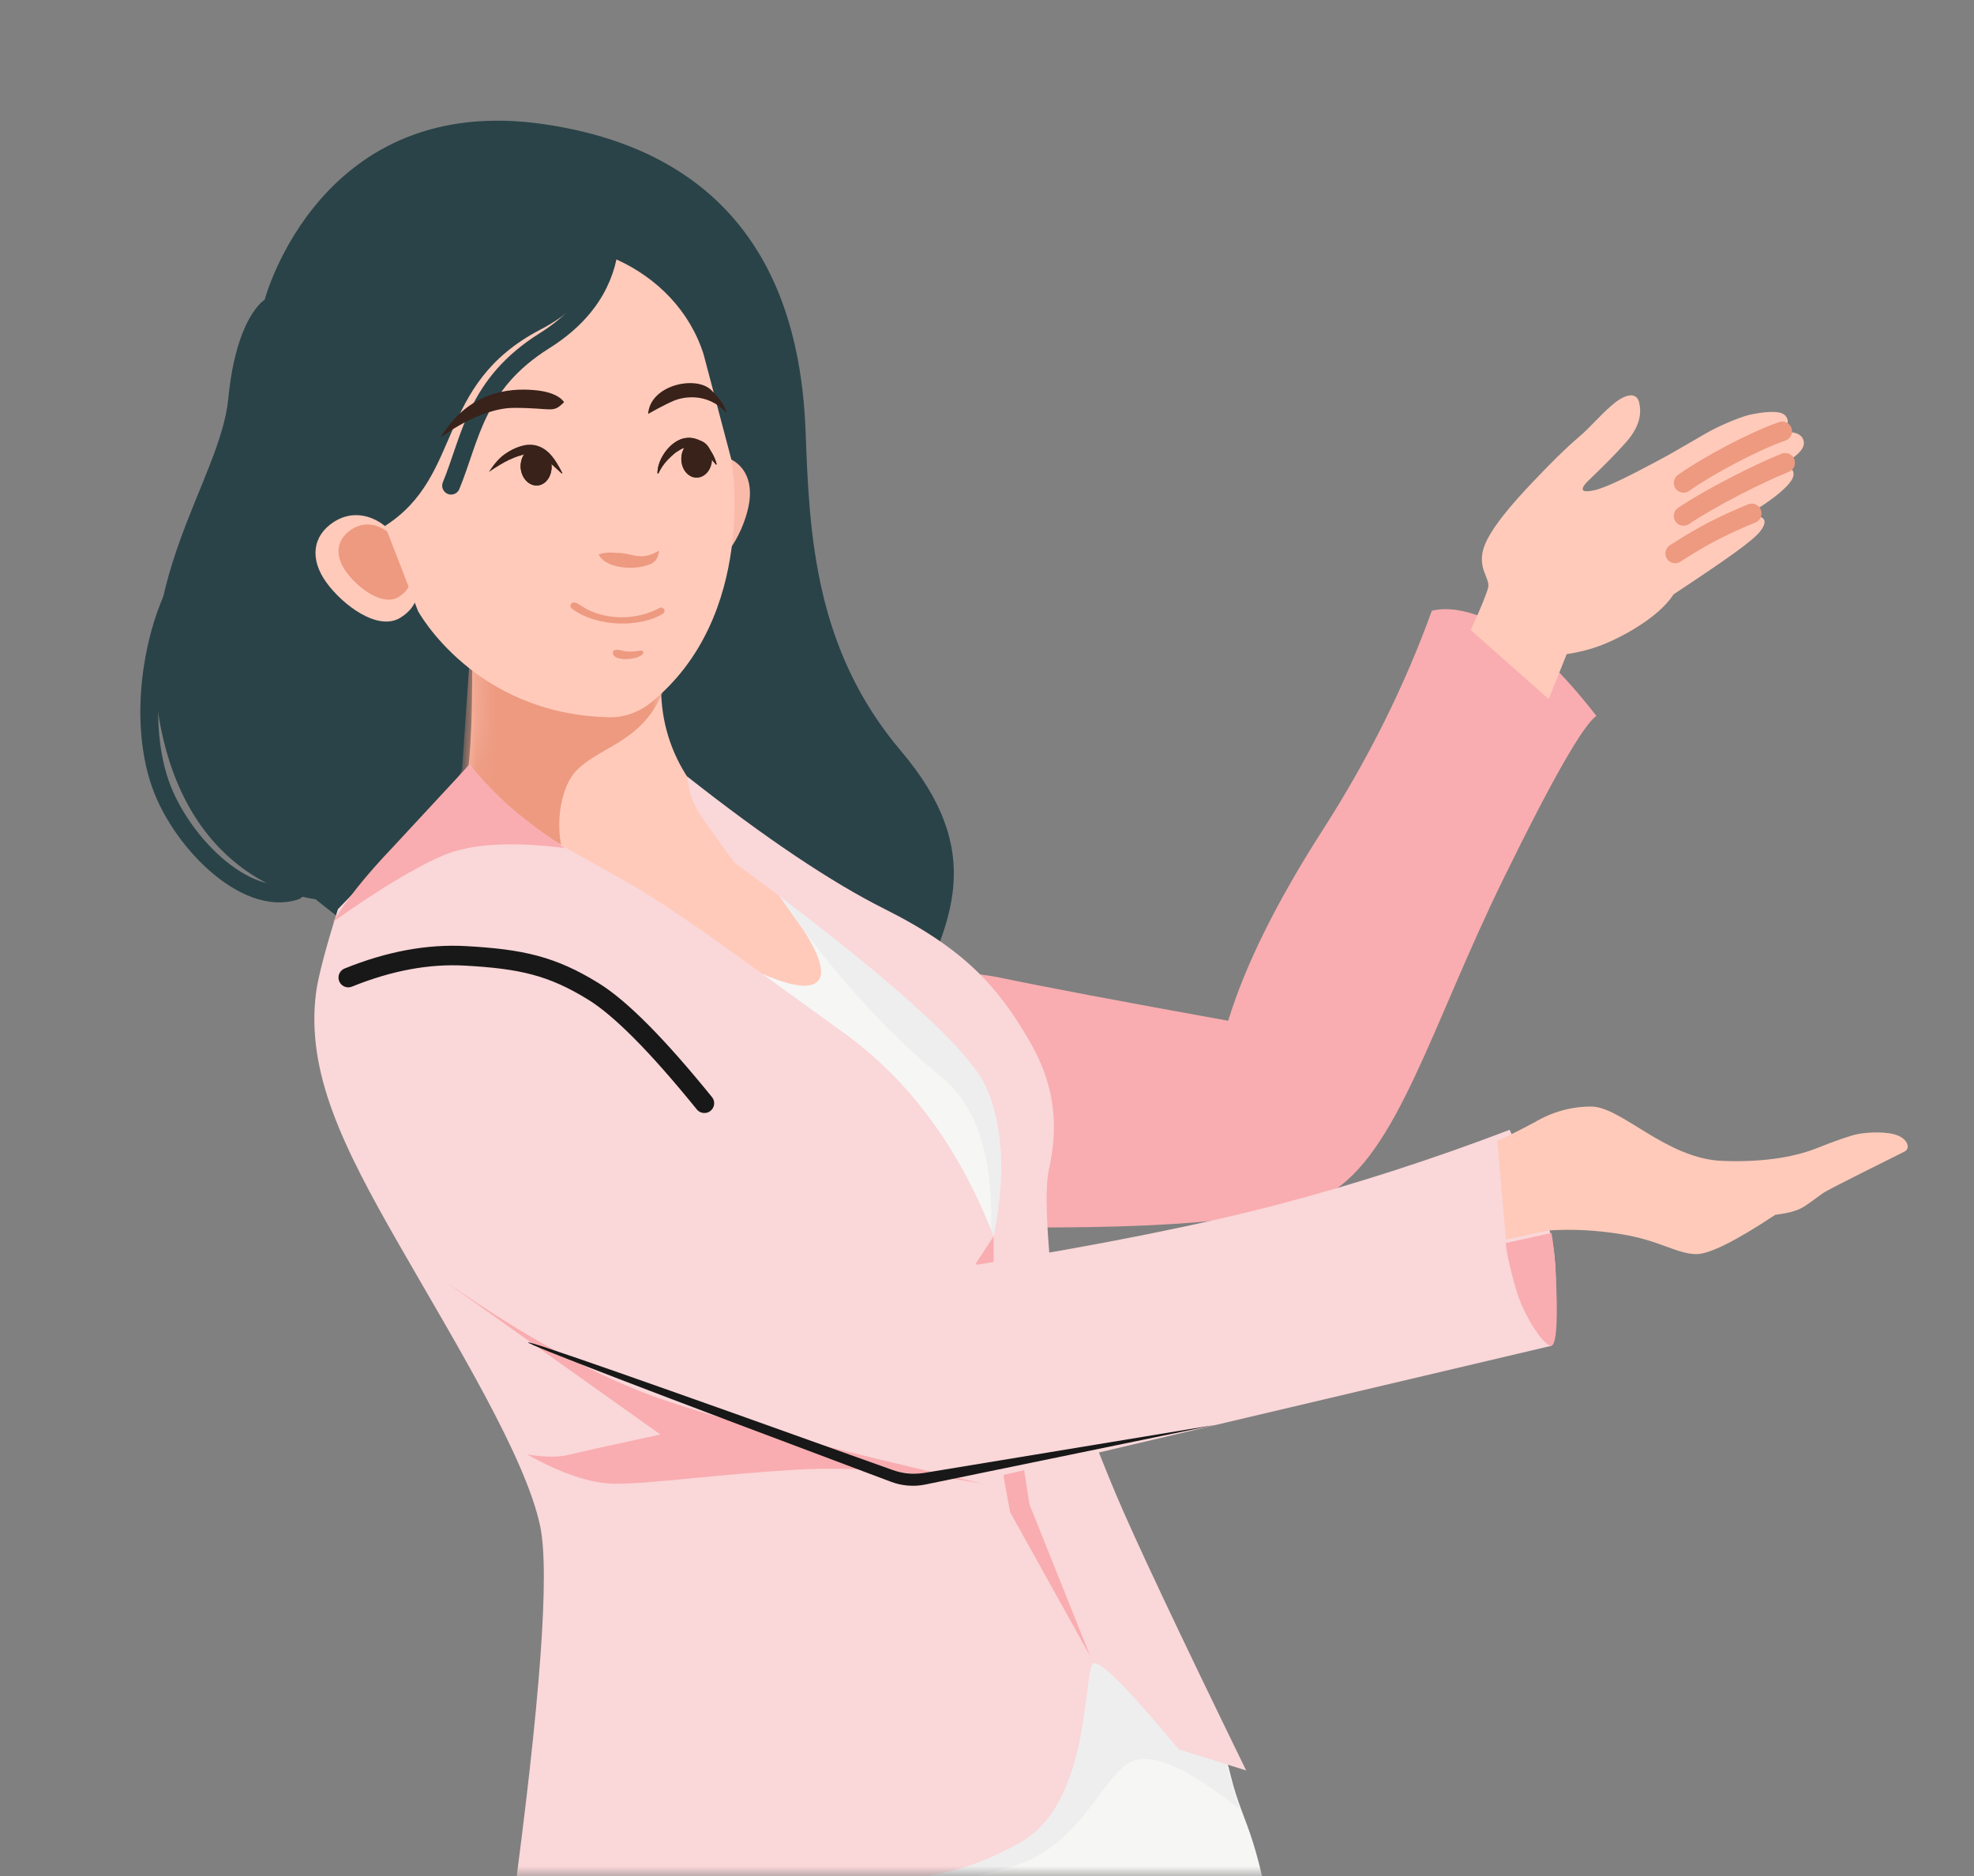 <svg width="101" height="96" viewBox="0 0 101 96" fill="none" xmlns="http://www.w3.org/2000/svg" xmlns:xlink="http://www.w3.org/1999/xlink">
	<rect x="0" y="0" width="101" height="96" fill="#808080" stroke="none"/>
	<desc>
			Created with Pixso.
	</desc>
	<defs/>
	<mask id="mask95_238" mask-type="alpha" maskUnits="userSpaceOnUse" x="0" y="0" width="101" height="96">
		<path d="M0 0L101 0L101 96L0 96L0 0Z" fill="#FFFFFF" fill-opacity="1" fill-rule="nonzero"/>
	</mask>
	<g mask="url(#mask95_238)">
		<path d="M16.14 46.01C16.14 46.01 10.11 45.45 8.33 37.71C6.54 29.97 11.27 24.62 11.68 20.4C12.09 16.18 13.54 15.34 13.54 15.34C13.54 15.34 16.36 4.65 27.87 6.36C39.39 8.06 41.02 16.84 41.22 22.11C41.41 27.38 41.69 33.23 46.11 38.44C50.52 43.65 48.61 47.21 46.74 51.3C46.74 51.3 48.6 55.11 44.65 60.35C42.02 63.84 32.51 59.06 16.14 46.01Z" fill="#2A4348" fill-opacity="1" fill-rule="evenodd"/>
		<path d="M8.33 37.71C6.54 29.97 11.27 24.62 11.68 20.4C12.09 16.18 13.54 15.34 13.54 15.34C13.54 15.34 16.36 4.65 27.87 6.36C39.39 8.06 41.02 16.84 41.22 22.11C41.41 27.38 41.69 33.23 46.11 38.44C50.52 43.65 48.61 47.21 46.74 51.3C46.74 51.3 48.6 55.11 44.65 60.35C42.02 63.84 32.51 59.06 16.14 46.01C16.14 46.01 10.11 45.45 8.33 37.71Z" stroke="#000000" stroke-opacity="0" stroke-width="1"/>
		<path d="M39.53 43.08C36.34 42.06 34.09 39.19 33.85 35.84L33.39 29.5L22.98 32.52L24.15 32.18C24.2 36.22 24.1 38.82 23.85 39.97C23.6 41.13 22.93 42.16 21.83 43.08L25.71 46.66C30.69 48.38 34.26 49.6 36.43 50.3C39.68 51.35 42.79 51.34 43 49.47C43.2 47.6 40.81 44.17 39.53 43.08Z" fill="#FFCABA" fill-opacity="1" fill-rule="nonzero"/>
		<path d="M33.85 35.84L33.39 29.5L22.98 32.52L24.15 32.18C24.2 36.22 24.1 38.82 23.85 39.97C23.6 41.13 22.93 42.16 21.83 43.08L25.71 46.66C30.69 48.38 34.26 49.6 36.43 50.3C39.68 51.35 42.79 51.34 43 49.47C43.2 47.6 40.81 44.17 39.53 43.08C36.34 42.06 34.09 39.19 33.85 35.84Z" stroke="#000000" stroke-opacity="0" stroke-width="1"/>
		<mask id="mask95_249" mask-type="alpha" maskUnits="userSpaceOnUse" x="21.839" y="29.503" width="21.173" height="21.504">
			<path d="M39.53 43.08C36.34 42.06 34.09 39.19 33.85 35.84L33.39 29.5L22.98 32.52L24.15 32.18C24.2 36.22 24.1 38.82 23.85 39.97C23.6 41.13 22.93 42.16 21.83 43.08L25.71 46.66C30.69 48.38 34.26 49.6 36.43 50.3C39.68 51.35 42.79 51.34 43 49.47C43.2 47.6 40.81 44.17 39.53 43.08Z" fill="#FFFFFF" fill-opacity="1" fill-rule="nonzero"/>
		</mask>
		<g mask="url(#mask95_249)">
			<path d="M34.01 35.18C34.71 33.34 34.56 31.26 33.55 28.95L24.15 31.99L23.64 39.38L20.79 44.88L23.09 46.57L23.68 46.01L23.63 47.19L30.96 45.19C30.96 45.19 30.55 45.09 29.95 44.94C28.26 44.51 28.23 40.65 29.54 39.38C30.85 38.11 32.96 37.95 34.01 35.18Z" fill="#ED9A81" fill-opacity="1" fill-rule="evenodd"/>
			<path d="M33.55 28.95L24.15 31.99L23.64 39.38L20.79 44.88L23.09 46.57L23.68 46.01L23.63 47.19L30.96 45.19C30.96 45.19 30.55 45.09 29.95 44.94C28.26 44.51 28.23 40.65 29.54 39.38C30.85 38.11 32.96 37.95 34.01 35.18C34.71 33.34 34.56 31.26 33.55 28.95Z" stroke="#000000" stroke-opacity="0" stroke-width="1"/>
		</g>
		<path d="M34.06 25.44C33.75 26.85 34.24 28.93 35.55 29.14C36.87 29.34 37.99 27.37 38.29 25.95C38.6 24.54 38.02 23.49 36.7 23.28C35.38 23.08 34.37 24.02 34.06 25.44Z" fill="#FABAAA" fill-opacity="1" fill-rule="evenodd"/>
		<path d="M35.55 29.14C36.87 29.34 37.99 27.37 38.29 25.95C38.6 24.54 38.02 23.49 36.7 23.28C35.38 23.08 34.37 24.02 34.06 25.44C33.75 26.85 34.24 28.93 35.55 29.14Z" stroke="#000000" stroke-opacity="0" stroke-width="1"/>
		<path d="M20.37 27.62C21.22 28.79 22.11 30.61 20.48 31.61C19.34 32.31 17.54 30.97 16.69 29.79C15.85 28.62 15.97 27.42 17.09 26.7C18.22 25.98 19.52 26.45 20.37 27.62Z" fill="#FFCABA" fill-opacity="1" fill-rule="evenodd"/>
		<path d="M20.48 31.61C19.34 32.31 17.54 30.97 16.69 29.79C15.85 28.62 15.97 27.42 17.09 26.7C18.22 25.98 19.52 26.45 20.37 27.62C21.22 28.79 22.11 30.61 20.48 31.61Z" stroke="#000000" stroke-opacity="0" stroke-width="1"/>
		<path d="M20.32 27.72C20.91 28.55 21.55 29.84 20.39 30.55C19.58 31.04 18.31 30.09 17.71 29.26C17.11 28.43 17.2 27.59 18 27.08C18.79 26.57 19.72 26.89 20.32 27.72Z" fill="#ED9A81" fill-opacity="1" fill-rule="evenodd"/>
		<path d="M20.39 30.55C19.58 31.04 18.31 30.09 17.71 29.26C17.11 28.43 17.2 27.59 18 27.08C18.79 26.57 19.72 26.89 20.32 27.72C20.91 28.55 21.55 29.84 20.39 30.55Z" stroke="#000000" stroke-opacity="0" stroke-width="1"/>
		<path d="M36 18.13C34.59 13.69 29.35 11.4 24.71 12.89C20.07 14.38 17.77 21.12 19.18 25.56L21.39 31.27C21.39 31.27 24.25 36.54 31.15 36.7C31.91 36.72 32.66 36.46 33.28 35.97C38.8 31.52 37.43 23.55 37.43 23.55L36 18.13Z" fill="#FFCABA" fill-opacity="1" fill-rule="evenodd"/>
		<path d="M24.71 12.89C20.07 14.38 17.77 21.12 19.18 25.56L21.39 31.27C21.39 31.27 24.25 36.54 31.15 36.7C31.91 36.72 32.66 36.46 33.28 35.97C38.8 31.52 37.43 23.55 37.43 23.55L36 18.13C34.59 13.69 29.35 11.4 24.71 12.89Z" stroke="#000000" stroke-opacity="0" stroke-width="1"/>
		<path d="M28.74 24.23C28.41 23.94 28.13 23.65 27.84 23.45C27.69 23.36 27.56 23.28 27.42 23.25C27.29 23.21 27.16 23.2 27.01 23.22C26.87 23.23 26.7 23.29 26.53 23.34C26.36 23.39 26.2 23.47 26.03 23.54C25.7 23.7 25.37 23.91 25.01 24.15C25.24 23.81 25.48 23.48 25.82 23.24C26.16 23 26.54 22.82 26.96 22.76C27.17 22.74 27.38 22.76 27.58 22.84C27.78 22.91 27.95 23.04 28.1 23.18C28.39 23.48 28.59 23.84 28.78 24.21L28.74 24.23Z" fill="#38221A" fill-opacity="1" fill-rule="evenodd"/>
		<path d="M27.84 23.45C27.69 23.36 27.56 23.28 27.42 23.25C27.29 23.21 27.16 23.2 27.01 23.22C26.87 23.23 26.7 23.29 26.53 23.34C26.36 23.39 26.2 23.47 26.03 23.54C25.7 23.7 25.37 23.91 25.01 24.15C25.24 23.81 25.48 23.48 25.82 23.24C26.16 23 26.54 22.82 26.96 22.76C27.17 22.74 27.38 22.76 27.58 22.84C27.78 22.91 27.95 23.04 28.1 23.18C28.39 23.48 28.59 23.84 28.78 24.21L28.74 24.23C28.41 23.94 28.13 23.65 27.84 23.45Z" stroke="#000000" stroke-opacity="0" stroke-width="1"/>
		<path d="M27.64 16.87C22.24 19.69 23.74 24.33 19.7 26.91C19.7 26.91 13.48 21.6 15.54 16.68C16.91 13.42 20.82 9.72 24.45 8.81C25.67 8.51 29.36 9.46 31.19 9.18C31.19 9.18 32.93 14.11 27.64 16.87Z" fill="#2A4348" fill-opacity="1" fill-rule="evenodd"/>
		<path d="M19.7 26.91C19.7 26.91 13.48 21.6 15.54 16.68C16.91 13.42 20.82 9.72 24.45 8.81C25.67 8.51 29.36 9.46 31.19 9.18C31.19 9.18 32.93 14.11 27.64 16.87C22.24 19.69 23.74 24.33 19.7 26.91Z" stroke="#000000" stroke-opacity="0" stroke-width="1"/>
		<path d="M30.4 9.69L30.38 9.68C30.27 9.44 30.38 9.18 30.61 9.08C30.84 8.97 31.11 9.07 31.21 9.31L31.2 9.33L30.4 9.69ZM23.49 25L23.51 25.02C23.41 25.26 23.15 25.37 22.91 25.27C22.67 25.18 22.56 24.91 22.66 24.68L22.69 24.67L23.49 25Z" fill="#000000" fill-opacity="0" fill-rule="nonzero"/>
		<path d="M30.79 9.49C30.79 9.49 32.92 14.27 27.85 17.44C24.33 19.65 24.09 22.4 23.08 24.85" stroke="#2A4348" stroke-opacity="1" stroke-width="0.912" stroke-linecap="round"/>
		<path d="M14.97 45.17L14.98 45.15C15.22 45.06 15.47 45.19 15.56 45.43C15.64 45.67 15.51 45.93 15.27 46.01L15.25 46L14.97 45.17ZM8.45 30.35L8.44 30.32C8.55 30.09 8.81 29.99 9.05 30.09C9.28 30.2 9.38 30.47 9.27 30.7L9.25 30.71L8.45 30.35Z" fill="#000000" fill-opacity="0" fill-rule="nonzero"/>
		<path d="M15.13 45.58C12.55 46.46 9.06 42.93 8.11 39.82C7.15 36.7 7.78 32.86 8.86 30.51" stroke="#2A4348" stroke-opacity="1" stroke-width="0.912" stroke-linecap="round"/>
		<path d="M32.84 33.51C32.8 33.54 32.61 33.67 32.32 33.7C32.02 33.74 31.85 33.74 31.6 33.67C31.34 33.59 31.27 33.32 31.46 33.26C31.64 33.2 31.83 33.34 32.22 33.34C32.62 33.34 32.72 33.27 32.81 33.29C32.9 33.3 32.91 33.35 32.92 33.38C32.92 33.41 32.89 33.47 32.84 33.51Z" fill="#ED9A81" fill-opacity="1" fill-rule="evenodd"/>
		<path d="M32.32 33.7C32.02 33.74 31.85 33.74 31.6 33.67C31.34 33.59 31.27 33.32 31.46 33.26C31.64 33.2 31.83 33.34 32.22 33.34C32.62 33.34 32.72 33.27 32.81 33.29C32.9 33.3 32.91 33.35 32.92 33.38C32.92 33.41 32.89 33.47 32.84 33.51C32.8 33.54 32.61 33.67 32.32 33.7Z" stroke="#000000" stroke-opacity="0" stroke-width="1"/>
		<path d="M29.22 30.9C29.29 30.81 29.38 30.81 29.48 30.85C29.62 30.9 29.91 31.14 30.28 31.29C31.46 31.77 32.79 31.63 33.74 31.11C33.83 31.06 33.93 31.1 33.98 31.17C34.03 31.24 33.99 31.36 33.91 31.41C32.8 32.09 30.62 32.13 29.28 31.16C29.2 31.1 29.14 30.98 29.22 30.9Z" fill="#ED9A81" fill-opacity="1" fill-rule="nonzero"/>
		<path d="M29.48 30.85C29.62 30.9 29.91 31.14 30.28 31.29C31.46 31.77 32.79 31.63 33.74 31.11C33.83 31.06 33.93 31.1 33.98 31.17C34.03 31.24 33.99 31.36 33.91 31.41C32.8 32.09 30.62 32.13 29.28 31.16C29.2 31.1 29.14 30.98 29.22 30.9C29.29 30.81 29.38 30.81 29.48 30.85Z" stroke="#000000" stroke-opacity="0" stroke-width="1"/>
		<path d="M34.51 20.49C34.91 20.33 36.17 20.03 37.17 21.13C37.17 21.13 37.16 20.71 36.38 19.95C35.6 19.2 33.27 19.69 33.16 21.18C33.16 21.18 33.96 20.72 34.51 20.49Z" fill="#38221A" fill-opacity="1" fill-rule="evenodd"/>
		<path d="M37.17 21.13C37.17 21.13 37.16 20.71 36.38 19.95C35.6 19.2 33.27 19.69 33.16 21.18C33.16 21.18 33.96 20.72 34.51 20.49C34.91 20.33 36.17 20.03 37.17 21.13Z" stroke="#000000" stroke-opacity="0" stroke-width="1"/>
		<path d="M26.3 20.87C28.31 20.87 28.26 21.17 28.86 20.58C28.86 20.58 28.6 20.06 27.32 19.96C26.04 19.85 23.96 20.03 22.55 22.38C22.55 22.38 24.52 20.87 26.3 20.87Z" fill="#38221A" fill-opacity="1" fill-rule="evenodd"/>
		<path d="M28.86 20.58C28.86 20.58 28.6 20.06 27.32 19.96C26.04 19.85 23.96 20.03 22.55 22.38C22.55 22.38 24.52 20.87 26.3 20.87C28.31 20.87 28.26 21.17 28.86 20.58Z" stroke="#000000" stroke-opacity="0" stroke-width="1"/>
		<path d="M30.63 28.37C30.82 28.78 31.45 29.05 32.25 29.05C32.68 29.05 33.06 28.97 33.36 28.83C33.44 28.76 33.51 28.71 33.51 28.71C33.71 28.5 33.72 28.17 33.72 28.17C33.72 28.17 33.3 28.46 32.82 28.46C32.35 28.46 32.12 28.29 31.55 28.29C31.18 28.25 30.88 28.28 30.63 28.37Z" fill="#ED9A81" fill-opacity="1" fill-rule="evenodd"/>
		<path d="M32.25 29.05C32.68 29.05 33.06 28.97 33.36 28.83C33.44 28.76 33.51 28.71 33.51 28.71C33.71 28.5 33.72 28.17 33.72 28.17C33.72 28.17 33.3 28.46 32.82 28.46C32.35 28.46 32.12 28.29 31.55 28.29C31.18 28.25 30.88 28.28 30.63 28.37C30.82 28.78 31.45 29.05 32.25 29.05Z" stroke="#000000" stroke-opacity="0" stroke-width="1"/>
		<path d="M28.22 23.82C28.25 24.35 27.93 24.81 27.5 24.84C27.06 24.87 26.68 24.46 26.64 23.93C26.61 23.4 26.93 22.94 27.36 22.91C27.8 22.88 28.18 23.29 28.22 23.82Z" fill="#38221A" fill-opacity="1" fill-rule="evenodd"/>
		<path d="M27.5 24.84C27.06 24.87 26.68 24.46 26.64 23.93C26.61 23.4 26.93 22.94 27.36 22.91C27.8 22.88 28.18 23.29 28.22 23.82C28.25 24.35 27.93 24.81 27.5 24.84Z" stroke="#000000" stroke-opacity="0" stroke-width="1"/>
		<mask id="mask95_271" mask-type="alpha" maskUnits="userSpaceOnUse" x="34.014" y="22.448" width="2.531" height="2.297">
			<path d="M34.92 22.47C34.18 22.62 34.01 23.88 34.01 24.58L34.01 24.66L34.28 24.58C34.28 24.58 34.8 24.84 35.4 24.69C36.01 24.54 36.54 23.76 36.54 23.76C36.34 23.08 35.84 22.44 35.16 22.44C35.08 22.44 35 22.45 34.92 22.47Z" fill="#FFFFFF" fill-opacity="1" fill-rule="nonzero"/>
		</mask>
		<g mask="url(#mask95_271)">
			<path d="M36.43 23.48C36.43 24.01 36.08 24.44 35.64 24.44C35.21 24.44 34.86 24.01 34.86 23.48C34.86 22.95 35.21 22.52 35.64 22.52C36.08 22.52 36.43 22.95 36.43 23.48Z" fill="#38221A" fill-opacity="1" fill-rule="evenodd"/>
			<path d="M35.64 24.44C35.21 24.44 34.86 24.01 34.86 23.48C34.86 22.95 35.21 22.52 35.64 22.52C36.08 22.52 36.43 22.95 36.43 23.48C36.43 24.01 36.08 24.44 35.64 24.44Z" stroke="#000000" stroke-opacity="0" stroke-width="1"/>
		</g>
		<path d="M36.63 23.77C36.37 23.45 36.12 23.18 35.85 23.02C35.57 22.85 35.34 22.82 35.09 22.89C34.97 22.92 34.84 22.97 34.72 23.06C34.58 23.13 34.46 23.24 34.34 23.35C34.09 23.58 33.86 23.85 33.69 24.22L33.64 24.22C33.64 23.82 33.81 23.44 34.04 23.12C34.27 22.81 34.59 22.53 34.98 22.43C35.18 22.39 35.39 22.39 35.58 22.45C35.77 22.5 35.95 22.61 36.09 22.75C36.38 23.02 36.57 23.38 36.67 23.76L36.63 23.77Z" fill="#38221A" fill-opacity="1" fill-rule="evenodd"/>
		<path d="M35.85 23.02C35.57 22.85 35.34 22.82 35.09 22.89C34.97 22.92 34.84 22.97 34.72 23.06C34.58 23.13 34.46 23.24 34.34 23.35C34.09 23.58 33.86 23.85 33.69 24.22L33.64 24.22C33.64 23.82 33.81 23.44 34.04 23.12C34.27 22.81 34.59 22.53 34.98 22.43C35.18 22.39 35.39 22.39 35.58 22.45C35.77 22.5 35.95 22.61 36.09 22.75C36.38 23.02 36.57 23.38 36.67 23.76L36.63 23.77C36.37 23.45 36.12 23.18 35.85 23.02Z" stroke="#000000" stroke-opacity="0" stroke-width="1"/>
		<path d="M28.22 23.82C28.25 24.35 27.93 24.81 27.5 24.84C27.06 24.87 26.68 24.46 26.64 23.93C26.61 23.4 26.93 22.94 27.36 22.91C27.8 22.88 28.18 23.29 28.22 23.82Z" fill="#38221A" fill-opacity="1" fill-rule="evenodd"/>
		<path d="M27.5 24.84C27.06 24.87 26.68 24.46 26.64 23.93C26.61 23.4 26.93 22.94 27.36 22.91C27.8 22.88 28.18 23.29 28.22 23.82C28.25 24.35 27.93 24.81 27.5 24.84Z" stroke="#000000" stroke-opacity="0" stroke-width="1"/>
		<path d="M36.43 23.48C36.43 24.01 36.08 24.44 35.64 24.44C35.21 24.44 34.86 24.01 34.86 23.48C34.86 22.95 35.21 22.52 35.64 22.52C36.08 22.52 36.43 22.95 36.43 23.48Z" fill="#38221A" fill-opacity="1" fill-rule="evenodd"/>
		<path d="M35.64 24.44C35.21 24.44 34.86 24.01 34.86 23.48C34.86 22.95 35.21 22.52 35.64 22.52C36.08 22.52 36.43 22.95 36.43 23.48C36.43 24.01 36.08 24.44 35.64 24.44Z" stroke="#000000" stroke-opacity="0" stroke-width="1"/>
		<path d="M36.63 23.77C36.37 23.45 36.12 23.18 35.85 23.02C35.57 22.85 35.34 22.82 35.09 22.89C34.97 22.92 34.84 22.97 34.72 23.06C34.58 23.13 34.46 23.24 34.34 23.35C34.09 23.58 33.86 23.85 33.69 24.22L33.64 24.22C33.64 23.82 33.81 23.44 34.04 23.12C34.27 22.81 34.59 22.53 34.98 22.43C35.18 22.39 35.39 22.39 35.58 22.45C35.77 22.5 35.95 22.61 36.09 22.75C36.38 23.02 36.57 23.38 36.67 23.76L36.63 23.77Z" fill="#38221A" fill-opacity="1" fill-rule="evenodd"/>
		<path d="M35.85 23.02C35.57 22.85 35.34 22.82 35.09 22.89C34.97 22.92 34.84 22.97 34.72 23.06C34.58 23.13 34.46 23.24 34.34 23.35C34.09 23.58 33.86 23.85 33.69 24.22L33.64 24.22C33.64 23.82 33.81 23.44 34.04 23.12C34.27 22.81 34.59 22.53 34.98 22.43C35.18 22.39 35.39 22.39 35.58 22.45C35.77 22.5 35.95 22.61 36.09 22.75C36.38 23.02 36.57 23.38 36.67 23.76L36.63 23.77C36.37 23.45 36.12 23.18 35.85 23.02Z" stroke="#000000" stroke-opacity="0" stroke-width="1"/>
		<path d="M62.96 90.82C63.7 93.81 64.38 93.28 65.61 101.87C66.85 110.46 66.53 106.9 67.18 120.49C67.84 134.08 69.33 141.86 69.69 146.77C69.92 150.05 67.92 154 63.67 158.61L53.15 156.36C51.96 154.65 51.18 153 50.82 151.41C50.47 149.83 50.21 141.76 50.05 127.22C47.01 136.14 45.11 141.64 44.37 143.72C43.63 145.8 42.02 149.53 39.55 154.92L34.46 164.58L16.63 162.7L22.38 150.44C25.22 134.95 26.63 125.98 26.61 123.53C26.58 119.84 24.27 117.84 24.42 111.1C24.52 106.6 25.44 102.01 27.19 97.34L59.38 86.66L61.75 89.97C62.07 88.54 62.48 88.83 62.96 90.82Z" fill="#F6F6F5" fill-opacity="1" fill-rule="evenodd"/>
		<path d="M65.61 101.87C66.85 110.46 66.53 106.9 67.18 120.49C67.84 134.08 69.33 141.86 69.69 146.77C69.92 150.05 67.92 154 63.67 158.61L53.15 156.36C51.96 154.65 51.18 153 50.82 151.41C50.47 149.83 50.21 141.76 50.05 127.22C47.01 136.14 45.11 141.64 44.37 143.72C43.63 145.8 42.02 149.53 39.55 154.92L34.46 164.58L16.63 162.7L22.38 150.44C25.22 134.95 26.63 125.98 26.61 123.53C26.58 119.84 24.27 117.84 24.42 111.1C24.52 106.6 25.44 102.01 27.19 97.34L59.38 86.66L61.75 89.97C62.07 88.54 62.48 88.83 62.96 90.82C63.7 93.81 64.38 93.28 65.61 101.87Z" stroke="#000000" stroke-opacity="0" stroke-width="1"/>
		<path d="M56.06 83.08C56.49 83.08 58.54 84.88 62.22 88.47L63.42 92.57C60.83 90.5 59.01 89.68 57.96 90.11C56.39 90.76 55.37 94.49 51.71 95.53C50.74 95.81 49.09 96.27 46.68 96.56C44.26 96.86 39 97.27 30.89 97.79C35.48 97.4 39.27 96.95 42.25 96.44C43.75 96.18 45.04 96.07 46.08 95.81C52.37 94.25 53.09 92.54 54.19 90.78C55.29 89.01 55.43 83.08 56.06 83.08Z" fill="#EEEEEE" fill-opacity="1" fill-rule="evenodd"/>
		<path d="M62.22 88.47L63.42 92.57C60.83 90.5 59.01 89.68 57.96 90.11C56.39 90.76 55.37 94.49 51.71 95.53C50.74 95.81 49.09 96.27 46.68 96.56C44.26 96.86 39 97.27 30.89 97.79C35.48 97.4 39.27 96.95 42.25 96.44C43.75 96.18 45.04 96.07 46.08 95.81C52.37 94.25 53.09 92.54 54.19 90.78C55.29 89.01 55.43 83.08 56.06 83.08C56.49 83.08 58.54 84.88 62.22 88.47Z" stroke="#000000" stroke-opacity="0" stroke-width="1"/>
		<path d="M42.85 51.02C46.01 49.86 48.76 49.53 51.1 50.01C53.44 50.5 57.35 51.24 62.84 52.23C63.71 49.39 65.32 46.14 67.67 42.48C70.02 38.82 71.88 35.07 73.26 31.25C74.2 31.02 75.39 31.28 76.83 32.03C78.26 32.79 79.88 34.32 81.68 36.63C80.99 37.12 79.42 39.87 76.96 44.89C73.26 52.42 71.51 59.06 67.95 61.1C65.58 62.46 59.12 63.01 48.56 62.74L38.59 51.33L42.85 51.02Z" fill="#F9ADB0" fill-opacity="1" fill-rule="evenodd"/>
		<path d="M51.1 50.01C53.44 50.5 57.35 51.24 62.84 52.23C63.71 49.39 65.32 46.14 67.67 42.48C70.02 38.82 71.88 35.07 73.26 31.25C74.2 31.02 75.39 31.28 76.83 32.03C78.26 32.79 79.88 34.32 81.68 36.63C80.99 37.12 79.42 39.87 76.96 44.89C73.26 52.42 71.51 59.06 67.95 61.1C65.58 62.46 59.12 63.01 48.56 62.74L38.59 51.33L42.85 51.02C46.01 49.86 48.76 49.53 51.1 50.01Z" stroke="#000000" stroke-opacity="0" stroke-width="1"/>
		<path d="M32.58 47.88C39.63 52.35 44.22 55.41 46.35 57.07C48.48 58.73 49.43 61.57 49.2 65.59L52.67 60.28L51.58 53.55C51.21 52.01 49.66 50.67 46.95 49.54C44.24 48.4 41.72 46.97 39.42 45.25C41.85 48.3 42.57 50.01 41.58 50.37C40.59 50.73 38.03 49.6 33.92 46.98L32.58 47.88Z" fill="#F6F6F5" fill-opacity="1" fill-rule="evenodd"/>
		<path d="M46.35 57.07C48.48 58.73 49.43 61.57 49.2 65.59L52.67 60.28L51.58 53.55C51.21 52.01 49.66 50.67 46.95 49.54C44.24 48.4 41.72 46.97 39.42 45.25C41.85 48.3 42.57 50.01 41.58 50.37C40.59 50.73 38.03 49.6 33.92 46.98L32.58 47.88C39.63 52.35 44.22 55.41 46.35 57.07Z" stroke="#000000" stroke-opacity="0" stroke-width="1"/>
		<path d="M48.09 55.04C50.19 56.72 51.03 59.84 50.61 64.4L53.17 60.51L52.09 53.31L43.58 47.35L40.52 45.25L38.74 44.02C38.56 43.8 38.75 44.12 39.31 44.99C42.72 50.26 46.41 53.69 48.09 55.04Z" fill="#EEEEEE" fill-opacity="1" fill-rule="evenodd"/>
		<path d="M50.61 64.4L53.17 60.51L52.09 53.31L43.58 47.35L40.52 45.25L38.74 44.02C38.56 43.8 38.75 44.12 39.31 44.99C42.72 50.26 46.41 53.69 48.09 55.04C50.19 56.72 51.03 59.84 50.61 64.4Z" stroke="#000000" stroke-opacity="0" stroke-width="1"/>
		<path d="M24.02 39.12L20.26 43.44L17.29 46.52C16.65 48.56 16.28 49.98 16.17 50.79C15.65 54.87 17.54 58.66 20.41 63.67C23.28 68.68 26.9 74.55 27.64 78.1C28.13 80.47 27.65 87.03 26.2 97.79C34.79 97.58 40.34 97.21 42.85 96.7C46.62 95.92 48.59 96.33 52.24 94.25C55.89 92.17 55.4 85.32 55.95 85.11C56.31 84.97 57.76 86.44 60.31 89.51L63.76 90.59C60.27 83.43 58.05 78.72 57.09 76.44C56.13 74.15 55.18 71.66 54.22 68.96C53.59 64.1 53.41 61.07 53.66 59.88C54.05 58.09 54.22 55.9 52.64 53.21C51.07 50.52 49.39 48.58 45.28 46.52C42.54 45.15 39.17 42.89 35.16 39.73C35.24 40.46 35.43 41.06 35.73 41.53C36.03 42 36.64 42.87 37.58 44.14C45.34 49.85 49.65 53.71 50.5 55.71C51.34 57.72 51.46 60.23 50.84 63.26C49.09 58.75 46.53 55.27 43.16 52.84C38.1 49.2 34.96 46.81 32.3 45.27C29.65 43.72 28.87 43.46 27.16 42.18C26.03 41.33 24.98 40.31 24.02 39.12Z" fill="#FAD7D9" fill-opacity="1" fill-rule="evenodd"/>
		<path d="M20.26 43.44L17.29 46.52C16.65 48.56 16.28 49.98 16.17 50.79C15.65 54.87 17.54 58.66 20.41 63.67C23.28 68.68 26.9 74.55 27.64 78.1C28.13 80.47 27.65 87.03 26.2 97.79C34.79 97.58 40.34 97.21 42.85 96.7C46.62 95.92 48.59 96.33 52.24 94.25C55.89 92.17 55.4 85.32 55.95 85.11C56.31 84.97 57.76 86.44 60.31 89.51L63.76 90.59C60.27 83.43 58.05 78.72 57.09 76.44C56.13 74.15 55.18 71.66 54.22 68.96C53.59 64.1 53.41 61.07 53.66 59.88C54.05 58.09 54.22 55.9 52.64 53.21C51.07 50.52 49.39 48.58 45.28 46.52C42.54 45.15 39.17 42.89 35.16 39.73C35.24 40.46 35.43 41.06 35.73 41.53C36.03 42 36.64 42.87 37.58 44.14C45.34 49.85 49.65 53.71 50.5 55.71C51.34 57.72 51.46 60.23 50.84 63.26C49.09 58.75 46.53 55.27 43.16 52.84C38.1 49.2 34.96 46.81 32.3 45.27C29.65 43.72 28.87 43.46 27.16 42.18C26.03 41.33 24.98 40.31 24.02 39.12L20.26 43.44Z" stroke="#000000" stroke-opacity="0" stroke-width="1"/>
		<path d="M50.84 63.26L50.84 65.11L52.67 76.97L55.78 84.74L51.68 77.37L49.5 65.3L50.84 63.26Z" fill="#F9ADB0" fill-opacity="1" fill-rule="evenodd"/>
		<path d="M50.84 65.11L52.67 76.97L55.78 84.74L51.68 77.37L49.5 65.3L50.84 63.26L50.84 65.11Z" stroke="#000000" stroke-opacity="0" stroke-width="1"/>
		<path d="M25.25 49.03C27.62 49.24 29.76 50.01 31.67 51.32L37.08 56.45L50 64.71C56.4 63.68 61.57 62.64 65.51 61.6C69.45 60.56 73.36 59.29 77.24 57.81C78.37 60.21 79.09 62.05 79.38 63.34C79.68 64.63 79.68 66.47 79.38 68.86L51.1 75.53L22.76 64.42C20.11 61.75 18.65 59.1 18.38 56.46C17.98 52.5 16.91 51.39 18.27 50.13C19.62 48.87 21.69 48.72 25.25 49.03Z" fill="#FAD7D9" fill-opacity="1" fill-rule="evenodd"/>
		<path d="M31.67 51.32L37.08 56.45L50 64.71C56.4 63.68 61.57 62.64 65.51 61.6C69.45 60.56 73.36 59.29 77.24 57.81C78.37 60.21 79.09 62.05 79.38 63.34C79.68 64.63 79.68 66.47 79.38 68.86L51.1 75.53L22.76 64.42C20.11 61.75 18.65 59.1 18.38 56.46C17.98 52.5 16.91 51.39 18.27 50.13C19.62 48.87 21.69 48.72 25.25 49.03C27.62 49.24 29.76 50.01 31.67 51.32Z" stroke="#000000" stroke-opacity="0" stroke-width="1"/>
		<path d="M75.25 32.24C75.77 31.11 76.06 30.38 76.14 30.07C76.25 29.59 75.63 29.15 75.88 28.15C76.14 27.15 77.45 25.69 78.41 24.68C79.37 23.67 80.08 22.96 80.74 22.4C81.41 21.83 81.79 21.32 82.49 20.72C83.18 20.12 83.75 20.06 83.87 20.6C83.99 21.14 83.92 21.79 83.23 22.59C82.77 23.12 82.08 23.82 81.18 24.68C80.82 25.08 80.94 25.22 81.55 25.09C82.16 24.96 83.33 24.37 84.59 23.7C85.86 23.04 87.08 22.26 87.72 21.94C88.36 21.62 89.23 21.27 89.63 21.2C90.04 21.12 91.05 20.94 91.34 21.26C91.63 21.58 91.39 21.9 91.13 22.14C91.83 22.03 92.23 22.23 92.29 22.59C92.36 22.94 91.96 23.38 91.08 23.8C91.5 23.87 91.85 23.99 91.75 24.38C91.66 24.76 90.88 25.48 89.33 26.4C90.33 26.31 90.47 26.63 90.09 27.15C89.71 27.66 88.38 28.59 85.63 30.41C85.11 31.2 84.18 31.87 83.23 32.4C82.28 32.92 81.43 33.28 80.16 33.47L79.24 35.77L75.25 32.24Z" fill="#FFCABA" fill-opacity="1" fill-rule="evenodd"/>
		<path d="M75.25 32.24C75.77 31.11 76.06 30.38 76.14 30.07C76.25 29.59 75.63 29.15 75.88 28.15C76.14 27.15 77.45 25.69 78.41 24.68C79.37 23.67 80.08 22.96 80.74 22.4C81.41 21.83 81.79 21.32 82.49 20.72C83.18 20.12 83.75 20.06 83.87 20.6C83.99 21.14 83.92 21.79 83.23 22.59C82.77 23.12 82.08 23.82 81.18 24.68C80.82 25.08 80.94 25.22 81.55 25.09C82.16 24.96 83.33 24.37 84.59 23.7C85.86 23.04 87.08 22.26 87.72 21.94C88.36 21.62 89.23 21.27 89.63 21.2C90.04 21.12 91.05 20.94 91.34 21.26C91.63 21.58 91.39 21.9 91.13 22.14C91.83 22.03 92.23 22.23 92.29 22.59C92.36 22.94 91.96 23.38 91.08 23.8C91.5 23.87 91.85 23.99 91.75 24.38C91.66 24.76 90.88 25.48 89.33 26.4C90.33 26.31 90.47 26.63 90.09 27.15C89.71 27.66 88.38 28.59 85.63 30.41C85.11 31.2 84.18 31.87 83.23 32.4C82.28 32.92 81.43 33.28 80.16 33.47L79.24 35.77" stroke="#000000" stroke-opacity="0" stroke-width="1"/>
		<path d="M91.33 22.53L91.35 22.55C91.62 22.46 91.76 22.18 91.66 21.91C91.57 21.65 91.29 21.51 91.03 21.6L91.02 21.62L91.33 22.53ZM85.87 24.31L85.85 24.3C85.62 24.47 85.57 24.77 85.73 25C85.89 25.23 86.2 25.28 86.43 25.12L86.43 25.09L85.87 24.31Z" fill="#000000" fill-opacity="0" fill-rule="nonzero"/>
		<path d="M91.19 22.07C89.71 22.58 87.31 23.87 86.14 24.71" stroke="#ED9A81" stroke-opacity="1" stroke-width="1" stroke-linecap="round"/>
		<path d="M91.5 24.13L91.53 24.14C91.79 24.04 91.91 23.75 91.81 23.49C91.71 23.23 91.42 23.11 91.16 23.21L91.15 23.24L91.5 24.13ZM85.88 25.99L85.86 25.99C85.62 26.14 85.57 26.45 85.72 26.68C85.88 26.91 86.19 26.97 86.42 26.81L86.42 26.79L85.88 25.99Z" fill="#000000" fill-opacity="0" fill-rule="nonzero"/>
		<path d="M91.34 23.68C89.98 24.22 87.48 25.49 86.14 26.4" stroke="#ED9A81" stroke-opacity="1" stroke-width="1" stroke-linecap="round"/>
		<path d="M89.8 26.72L89.83 26.73C90.08 26.62 90.2 26.33 90.09 26.07C89.99 25.82 89.7 25.7 89.44 25.81L89.43 25.83L89.8 26.72ZM85.47 27.91L85.44 27.9C85.21 28.06 85.14 28.36 85.3 28.59C85.45 28.83 85.75 28.89 85.99 28.74L85.99 28.71L85.47 27.91Z" fill="#000000" fill-opacity="0" fill-rule="nonzero"/>
		<path d="M89.63 26.27C88.33 26.81 87.29 27.29 85.71 28.32" stroke="#ED9A81" stroke-opacity="1" stroke-width="1" stroke-linecap="round"/>
		<path d="M76.61 58.36C76.7 58.36 77.33 58.05 78.51 57.43C79.42 56.89 80.39 56.62 81.42 56.62C82.95 56.62 85.28 59.31 88.14 59.4C90.04 59.47 91.64 59.26 92.93 58.76C93.96 58.35 94.66 58.11 95.04 58.03C95.62 57.92 96.59 57.89 97.1 58.1C97.62 58.31 97.75 58.76 97.45 58.92C97.15 59.08 93.58 60.83 93.26 61.06C92.94 61.28 92.41 61.71 92.1 61.85C91.78 62 91.38 62.09 90.83 62.16C88.81 63.5 87.46 64.17 86.8 64.17C85.81 64.17 84.9 63.46 82.95 63.15C81.66 62.94 80.42 62.88 79.24 62.96L77.05 63.42L76.61 58.36Z" fill="#FFCABA" fill-opacity="1" fill-rule="evenodd"/>
		<path d="M76.61 58.36C76.7 58.36 77.33 58.05 78.51 57.43C79.42 56.89 80.39 56.62 81.42 56.62C82.95 56.62 85.28 59.31 88.14 59.4C90.04 59.47 91.64 59.26 92.93 58.76C93.96 58.35 94.66 58.11 95.04 58.03C95.62 57.92 96.59 57.89 97.1 58.1C97.62 58.31 97.75 58.76 97.45 58.92C97.15 59.08 93.58 60.83 93.26 61.06C92.94 61.28 92.41 61.71 92.1 61.85C91.78 62 91.38 62.09 90.83 62.16C88.81 63.5 87.46 64.17 86.8 64.17C85.81 64.17 84.9 63.46 82.95 63.15C81.66 62.94 80.42 62.88 79.24 62.96L77.05 63.42" stroke="#000000" stroke-opacity="0" stroke-width="1"/>
		<path d="M50.3 75.92C43.21 74.31 37.88 72.92 34.31 71.75C30.74 70.59 26.59 68.31 21.85 64.91L33.79 73.4C31.28 73.94 29.75 74.28 29.19 74.42C28.64 74.57 27.9 74.57 26.97 74.42C28.76 75.42 30.27 75.92 31.51 75.92C33.37 75.92 36.55 75.45 40.73 75.2C43.51 75.04 46.7 75.28 50.3 75.92Z" fill="#F9ADB0" fill-opacity="1" fill-rule="evenodd"/>
		<path d="M34.31 71.75C30.74 70.59 26.59 68.31 21.85 64.91L33.79 73.4C31.28 73.94 29.75 74.28 29.19 74.42C28.64 74.57 27.9 74.57 26.97 74.42C28.76 75.42 30.27 75.92 31.51 75.92C33.37 75.92 36.55 75.45 40.73 75.2C43.51 75.04 46.7 75.28 50.3 75.92C43.21 74.31 37.88 72.92 34.31 71.75Z" stroke="#000000" stroke-opacity="0" stroke-width="1"/>
		<path d="M35.65 56.73L35.65 56.76C35.83 56.98 36.14 57.01 36.35 56.83C36.57 56.66 36.6 56.35 36.43 56.13L36.4 56.13L35.65 56.73ZM17.66 49.57L17.63 49.56C17.37 49.66 17.25 49.95 17.35 50.21C17.46 50.47 17.75 50.59 18.01 50.49L18.02 50.46L17.66 49.57Z" fill="#000000" fill-opacity="0" fill-rule="nonzero"/>
		<path d="M36.04 56.45C33.64 53.49 31.75 51.58 30.35 50.72C28.24 49.42 26.68 49.07 23.83 48.91C21.92 48.8 19.92 49.17 17.82 50.02" stroke="#181818" stroke-opacity="1" stroke-width="1" stroke-linecap="round"/>
		<path d="M24.02 39.12C24.69 39.92 25.36 40.62 26.03 41.22C26.71 41.82 27.66 42.54 28.9 43.39C26.16 43.05 24.1 43.17 22.7 43.76C21.31 44.35 19.42 45.48 17.05 47.16C17.36 46.64 17.77 46.06 18.29 45.4C18.81 44.75 19.4 44.08 20.06 43.39L24.02 39.12Z" fill="#F9ADB0" fill-opacity="1" fill-rule="evenodd"/>
		<path d="M26.03 41.22C26.71 41.82 27.66 42.54 28.9 43.39C26.16 43.05 24.1 43.17 22.7 43.76C21.31 44.35 19.42 45.48 17.05 47.16C17.36 46.64 17.77 46.06 18.29 45.4C18.81 44.75 19.4 44.08 20.06 43.39L24.02 39.12C24.69 39.92 25.36 40.62 26.03 41.22Z" stroke="#000000" stroke-opacity="0" stroke-width="1"/>
		<path d="M79.38 63.09L77.05 63.6C77.06 63.99 77.22 64.74 77.53 65.85C78 67.51 79.08 68.93 79.38 68.86C79.69 68.78 79.69 67.01 79.61 65.44C79.56 64.39 79.48 63.6 79.38 63.09Z" fill="#F9ADB0" fill-opacity="1" fill-rule="evenodd"/>
		<path d="M77.05 63.6C77.06 63.99 77.22 64.74 77.53 65.85C78 67.51 79.08 68.93 79.38 68.86C79.69 68.78 79.69 67.01 79.61 65.44C79.56 64.39 79.48 63.6 79.38 63.09L77.05 63.6Z" stroke="#000000" stroke-opacity="0" stroke-width="1"/>
		<path d="M62.17 72.91L47.26 75.37C46.73 75.45 46.18 75.4 45.68 75.22C33.24 70.76 27.02 68.58 27.02 68.69C27.02 68.8 33.21 71.18 45.59 75.82C46.15 76.03 46.76 76.08 47.34 75.96L62.17 72.91Z" fill="#181818" fill-opacity="1" fill-rule="evenodd"/>
		<path d="M47.26 75.37C46.73 75.45 46.18 75.4 45.68 75.22C33.24 70.76 27.02 68.58 27.02 68.69C27.02 68.8 33.21 71.18 45.59 75.82C46.15 76.03 46.76 76.08 47.34 75.96L62.17 72.91L47.26 75.37Z" stroke="#000000" stroke-opacity="0" stroke-width="1"/>
	</g>
</svg>
